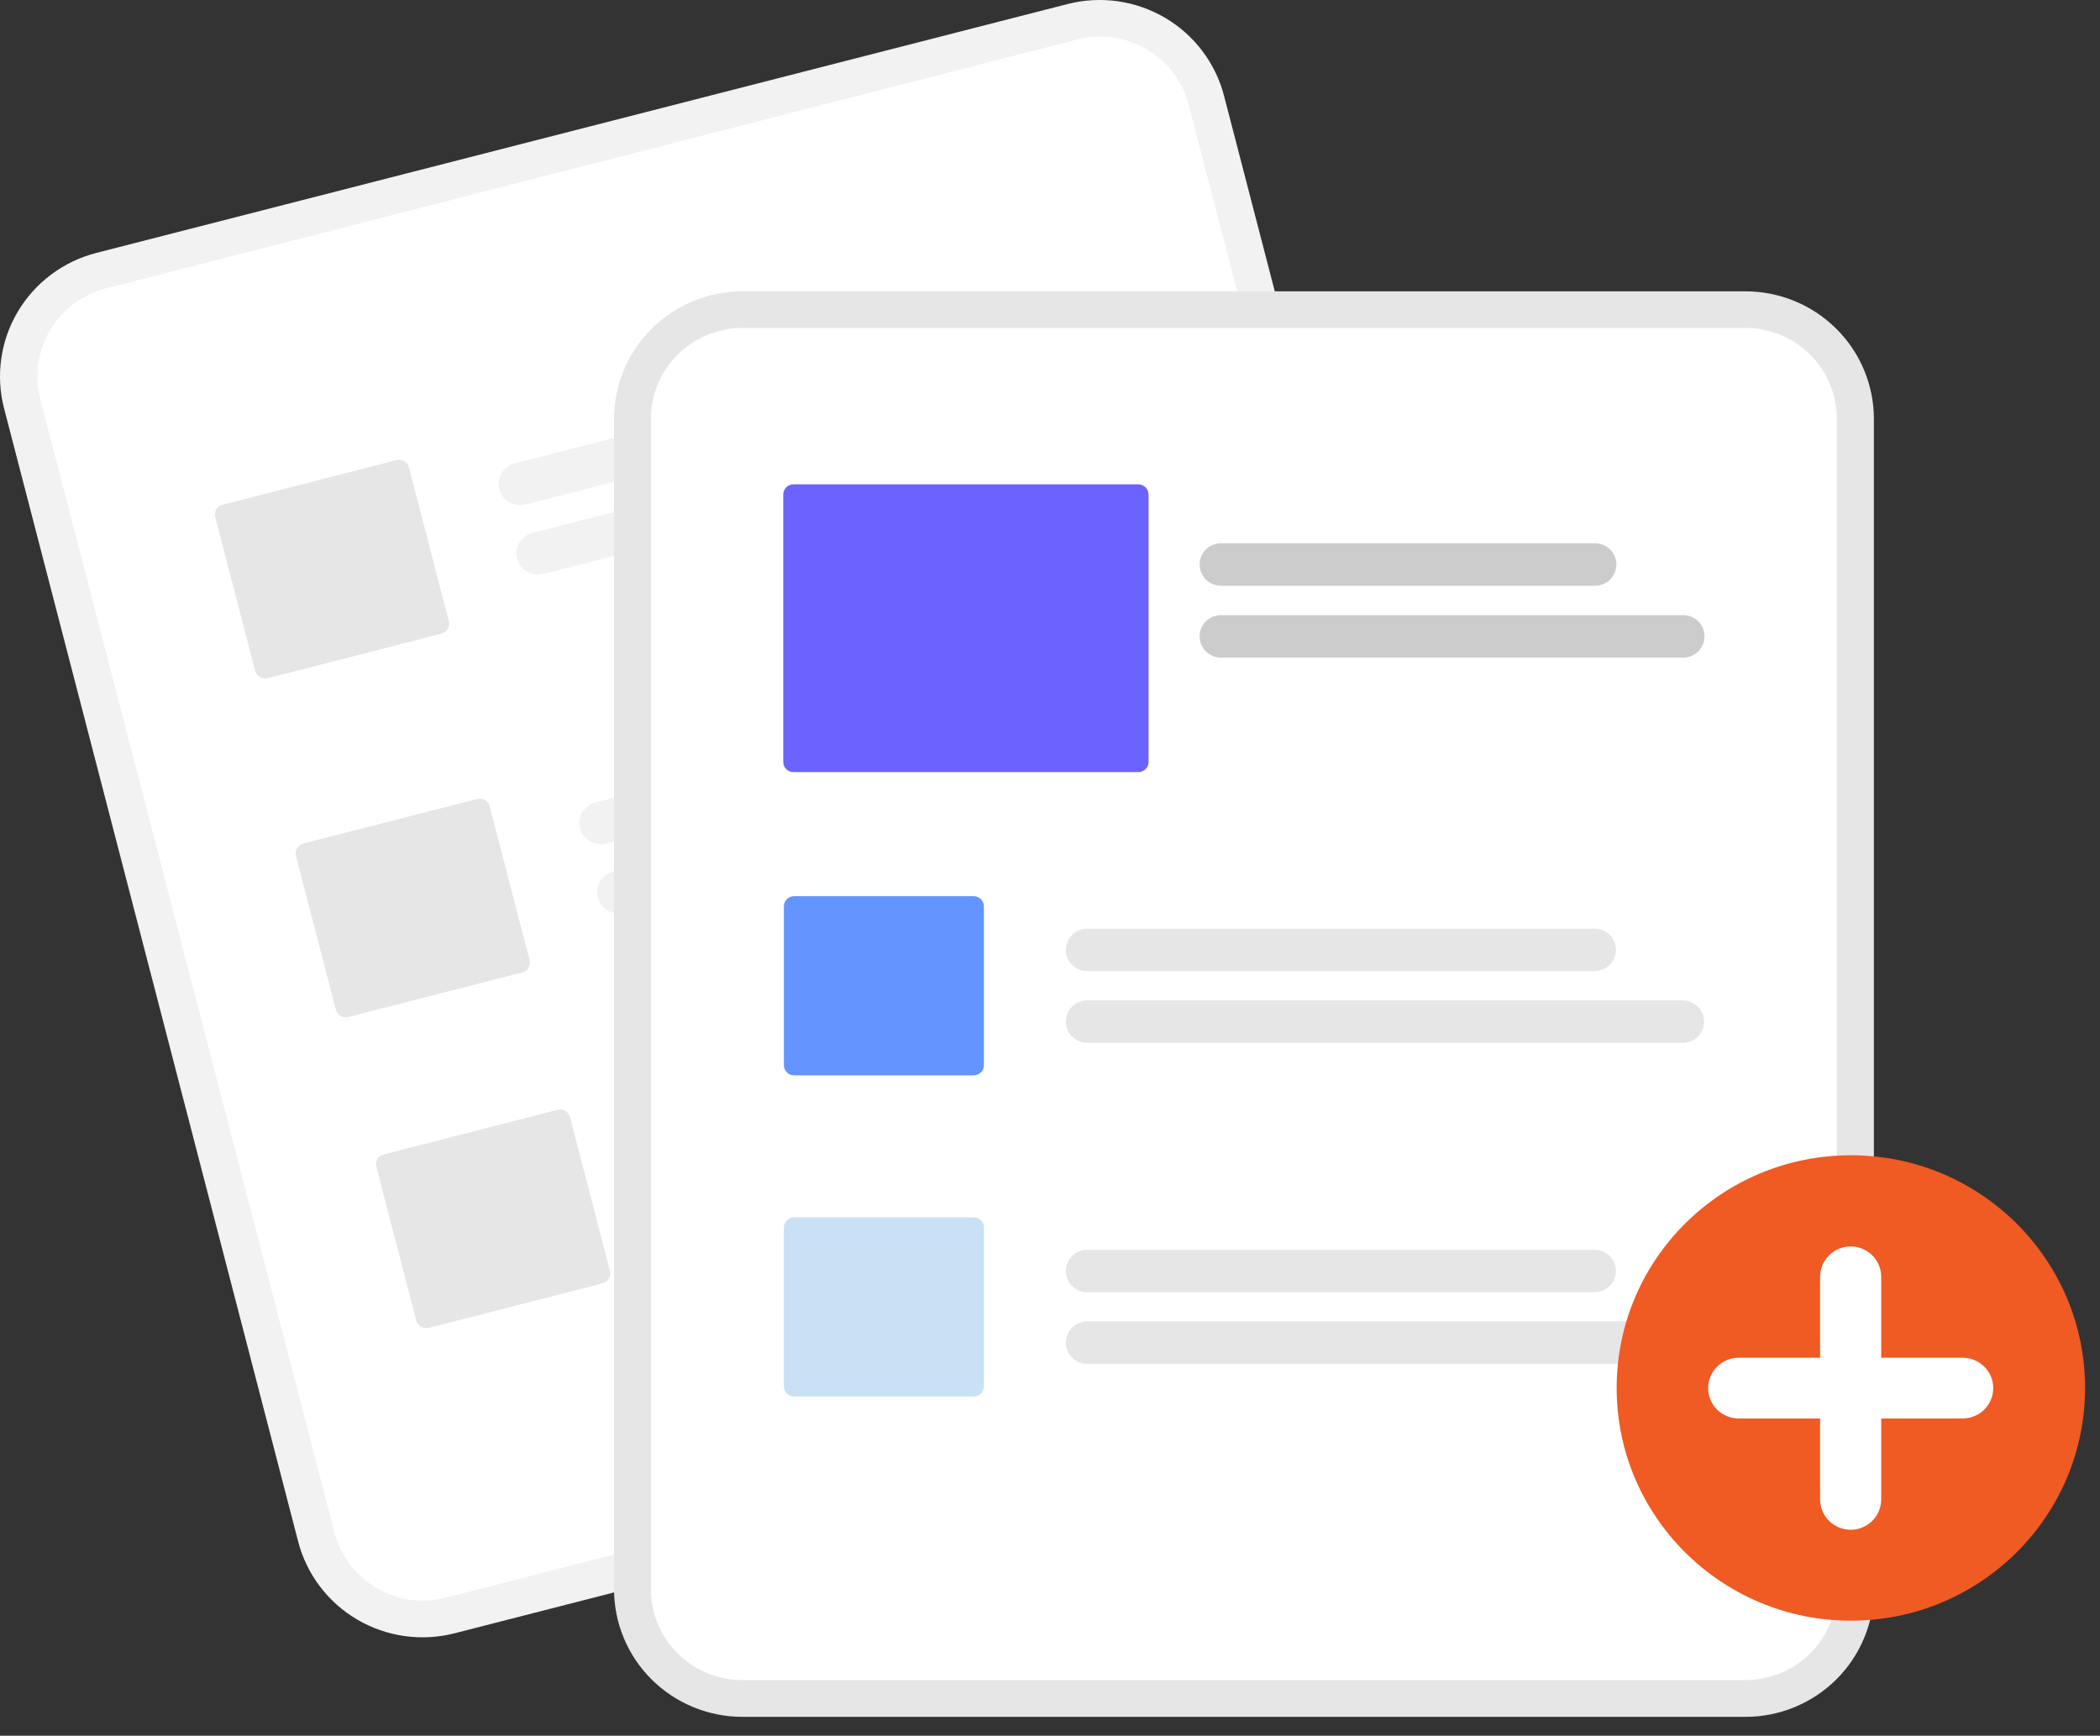<svg width="75" height="62" viewBox="0 0 75 62" fill="none" xmlns="http://www.w3.org/2000/svg">
<rect x="0" y="0" width="75" height="62" fill="#333333" stroke="none"/>
<path d="M38.133 0.143L35.71 0.764L5.86 8.414L3.437 9.035C2.261 9.338 1.254 10.092 0.636 11.132C0.019 12.172 -0.158 13.412 0.144 14.582L10.65 55.069C10.955 56.238 11.713 57.239 12.76 57.852C13.806 58.466 15.055 58.642 16.231 58.342L16.238 58.34L50.921 49.452L50.927 49.45C52.103 49.147 53.11 48.393 53.727 47.353C54.345 46.313 54.522 45.073 54.22 43.903L43.714 3.416C43.409 2.247 42.65 1.246 41.604 0.632C40.558 0.019 39.309 -0.157 38.133 0.143Z" fill="#F2F2F2"/>
<path d="M38.479 1.411L35.609 2.146L6.653 9.567L3.783 10.303C2.946 10.518 2.229 11.055 1.789 11.796C1.35 12.536 1.223 13.42 1.439 14.252L11.944 54.74C12.162 55.572 12.702 56.285 13.447 56.722C14.192 57.159 15.081 57.284 15.919 57.07L15.925 57.069L50.608 48.18L50.615 48.178C51.452 47.963 52.169 47.426 52.609 46.685C53.049 45.945 53.175 45.061 52.96 44.228L42.454 3.741C42.237 2.909 41.696 2.196 40.951 1.759C40.206 1.322 39.317 1.197 38.479 1.411Z" fill="white"/>
<path d="M36.308 13.524L18.762 18.02C18.566 18.07 18.358 18.041 18.184 17.939C18.01 17.837 17.883 17.67 17.833 17.475C17.782 17.281 17.812 17.074 17.914 16.901C18.017 16.727 18.185 16.602 18.381 16.552L35.926 12.055C36.122 12.005 36.33 12.034 36.504 12.137C36.678 12.239 36.805 12.406 36.855 12.6C36.906 12.795 36.876 13.002 36.774 13.175C36.671 13.348 36.503 13.473 36.308 13.524Z" fill="#F2F2F2"/>
<path d="M39.992 15.223L19.399 20.501C19.203 20.551 18.995 20.522 18.821 20.42C18.646 20.317 18.52 20.151 18.47 19.956C18.419 19.761 18.448 19.554 18.551 19.381C18.654 19.208 18.822 19.082 19.018 19.032L39.611 13.755C39.807 13.704 40.015 13.733 40.189 13.836C40.364 13.938 40.49 14.105 40.541 14.299C40.591 14.494 40.562 14.701 40.459 14.874C40.356 15.047 40.188 15.173 39.992 15.223Z" fill="#F2F2F2"/>
<path d="M39.194 25.633L21.649 30.13C21.552 30.155 21.451 30.16 21.352 30.146C21.252 30.133 21.157 30.099 21.071 30.049C20.984 29.998 20.909 29.931 20.849 29.852C20.788 29.772 20.744 29.681 20.72 29.585C20.695 29.488 20.689 29.388 20.703 29.29C20.717 29.191 20.75 29.096 20.801 29.01C20.852 28.924 20.919 28.849 21 28.79C21.08 28.73 21.171 28.686 21.268 28.661L38.813 24.165C38.91 24.14 39.011 24.134 39.11 24.148C39.21 24.162 39.305 24.195 39.392 24.246C39.478 24.296 39.553 24.363 39.613 24.443C39.674 24.523 39.718 24.613 39.743 24.71C39.768 24.806 39.773 24.906 39.759 25.005C39.745 25.104 39.712 25.198 39.661 25.284C39.61 25.37 39.543 25.445 39.462 25.505C39.383 25.565 39.291 25.608 39.194 25.633Z" fill="#F2F2F2"/>
<path d="M42.871 27.325L22.278 32.602C22.181 32.627 22.08 32.633 21.981 32.619C21.881 32.605 21.786 32.572 21.7 32.521C21.613 32.471 21.538 32.404 21.478 32.324C21.417 32.245 21.373 32.154 21.348 32.057C21.323 31.961 21.318 31.861 21.332 31.762C21.346 31.663 21.379 31.569 21.43 31.483C21.481 31.397 21.548 31.322 21.628 31.262C21.709 31.202 21.8 31.159 21.897 31.134L42.49 25.856C42.686 25.806 42.894 25.835 43.068 25.937C43.243 26.039 43.369 26.206 43.419 26.401C43.47 26.596 43.441 26.802 43.338 26.976C43.235 27.149 43.067 27.274 42.871 27.325Z" fill="#F2F2F2"/>
<path d="M15.767 22.634L9.558 24.226C9.464 24.25 9.365 24.235 9.281 24.186C9.197 24.137 9.137 24.058 9.113 23.964L7.687 18.471C7.663 18.378 7.677 18.279 7.727 18.196C7.776 18.113 7.856 18.053 7.95 18.029L14.159 16.437C14.253 16.413 14.353 16.427 14.437 16.476C14.52 16.525 14.581 16.605 14.605 16.698L16.03 22.191C16.054 22.285 16.04 22.384 15.991 22.467C15.942 22.55 15.861 22.61 15.767 22.634Z" fill="#E6E6E6"/>
<path d="M18.65 34.736L12.441 36.327C12.347 36.351 12.247 36.337 12.164 36.288C12.08 36.239 12.02 36.159 11.995 36.066L10.57 30.573C10.546 30.48 10.56 30.381 10.609 30.297C10.659 30.215 10.739 30.154 10.833 30.13L17.042 28.539C17.136 28.515 17.236 28.529 17.319 28.578C17.403 28.627 17.463 28.707 17.488 28.8L18.913 34.293C18.937 34.386 18.923 34.485 18.874 34.568C18.825 34.651 18.744 34.712 18.65 34.736Z" fill="#E6E6E6"/>
<path d="M21.521 45.841L15.312 47.432C15.218 47.456 15.118 47.442 15.035 47.394C14.951 47.344 14.891 47.264 14.867 47.171L13.441 41.678C13.417 41.585 13.431 41.486 13.48 41.403C13.53 41.32 13.61 41.26 13.704 41.236L19.913 39.644C20.007 39.62 20.107 39.634 20.191 39.683C20.274 39.732 20.335 39.812 20.359 39.906L21.784 45.398C21.808 45.492 21.794 45.591 21.745 45.674C21.696 45.757 21.615 45.817 21.521 45.841Z" fill="#E6E6E6"/>
<path d="M62.343 10.406H26.512C25.297 10.408 24.132 10.888 23.273 11.742C22.414 12.595 21.931 13.753 21.93 14.96V56.772C21.931 57.98 22.414 59.137 23.273 59.991C24.132 60.844 25.297 61.325 26.512 61.326H62.343C63.557 61.325 64.722 60.844 65.581 59.991C66.44 59.137 66.923 57.98 66.925 56.772V14.96C66.923 13.753 66.44 12.595 65.581 11.742C64.722 10.888 63.557 10.408 62.343 10.406Z" fill="#E6E6E6"/>
<path d="M62.34 11.715H26.509C25.644 11.716 24.815 12.058 24.203 12.666C23.591 13.274 23.247 14.098 23.246 14.958V56.77C23.247 57.63 23.591 58.454 24.203 59.062C24.815 59.67 25.644 60.012 26.509 60.013H62.34C63.205 60.012 64.034 59.67 64.646 59.062C65.258 58.454 65.602 57.63 65.603 56.77V14.958C65.602 14.098 65.258 13.274 64.646 12.666C64.034 12.058 63.205 11.716 62.34 11.715Z" fill="white"/>
<path d="M56.95 34.688H38.83C38.73 34.689 38.631 34.669 38.538 34.631C38.445 34.593 38.361 34.537 38.29 34.467C38.219 34.396 38.163 34.313 38.125 34.221C38.086 34.129 38.066 34.03 38.066 33.93C38.066 33.831 38.086 33.732 38.125 33.64C38.163 33.548 38.219 33.464 38.29 33.394C38.361 33.323 38.445 33.267 38.538 33.229C38.631 33.191 38.73 33.172 38.83 33.172H56.95C57.152 33.172 57.346 33.252 57.489 33.394C57.632 33.536 57.712 33.729 57.712 33.93C57.712 34.131 57.632 34.324 57.489 34.466C57.346 34.608 57.152 34.688 56.95 34.688Z" fill="#E6E6E6"/>
<path d="M60.097 37.251H38.83C38.73 37.251 38.631 37.232 38.538 37.194C38.445 37.156 38.361 37.1 38.29 37.029C38.219 36.959 38.163 36.875 38.125 36.783C38.086 36.691 38.066 36.592 38.066 36.493C38.066 36.393 38.086 36.294 38.125 36.202C38.163 36.11 38.219 36.027 38.29 35.956C38.361 35.886 38.445 35.83 38.538 35.792C38.631 35.754 38.73 35.734 38.83 35.734H60.097C60.3 35.734 60.494 35.814 60.637 35.956C60.78 36.099 60.86 36.292 60.86 36.493C60.86 36.694 60.78 36.887 60.637 37.029C60.494 37.171 60.3 37.251 60.097 37.251Z" fill="#E6E6E6"/>
<path d="M56.95 46.157H38.83C38.73 46.157 38.631 46.138 38.538 46.1C38.445 46.062 38.361 46.006 38.29 45.935C38.219 45.865 38.163 45.781 38.125 45.689C38.086 45.597 38.066 45.499 38.066 45.399C38.066 45.299 38.086 45.201 38.125 45.109C38.163 45.017 38.219 44.933 38.29 44.862C38.361 44.792 38.445 44.736 38.538 44.698C38.631 44.66 38.73 44.641 38.83 44.641H56.95C57.152 44.641 57.346 44.721 57.489 44.863C57.632 45.005 57.713 45.198 57.713 45.399C57.713 45.6 57.632 45.793 57.489 45.935C57.346 46.077 57.152 46.157 56.95 46.157Z" fill="#E6E6E6"/>
<path d="M60.097 48.716H38.83C38.73 48.716 38.631 48.697 38.538 48.658C38.445 48.62 38.361 48.565 38.29 48.494C38.219 48.424 38.163 48.34 38.125 48.248C38.086 48.156 38.066 48.057 38.066 47.958C38.066 47.858 38.086 47.759 38.125 47.667C38.163 47.575 38.219 47.492 38.29 47.421C38.361 47.351 38.445 47.295 38.538 47.257C38.631 47.219 38.73 47.199 38.83 47.199H60.097C60.198 47.199 60.297 47.219 60.39 47.257C60.482 47.295 60.566 47.351 60.637 47.421C60.708 47.492 60.765 47.575 60.803 47.667C60.841 47.759 60.861 47.858 60.861 47.958C60.861 48.057 60.841 48.156 60.803 48.248C60.765 48.34 60.708 48.424 60.637 48.494C60.566 48.565 60.482 48.62 60.39 48.658C60.297 48.697 60.198 48.716 60.097 48.716Z" fill="#E6E6E6"/>
<path d="M34.774 38.411H28.362C28.265 38.411 28.172 38.373 28.103 38.305C28.035 38.237 27.996 38.144 27.996 38.048V32.375C27.996 32.279 28.035 32.187 28.103 32.118C28.172 32.05 28.265 32.012 28.362 32.012H34.774C34.871 32.012 34.964 32.05 35.033 32.118C35.102 32.187 35.14 32.279 35.14 32.375V38.048C35.14 38.144 35.102 38.237 35.033 38.305C34.964 38.373 34.871 38.411 34.774 38.411Z" fill="#6394FF"/>
<path d="M34.774 49.884H28.362C28.265 49.884 28.172 49.846 28.103 49.778C28.035 49.709 27.996 49.617 27.996 49.52V43.848C27.996 43.752 28.035 43.659 28.103 43.591C28.172 43.523 28.265 43.484 28.362 43.484H34.774C34.871 43.484 34.964 43.523 35.033 43.591C35.102 43.659 35.14 43.752 35.14 43.848V49.52C35.14 49.617 35.102 49.709 35.033 49.778C34.964 49.846 34.871 49.884 34.774 49.884Z" fill="#C8E1F5"/>
<path d="M56.965 20.923H43.607C43.404 20.923 43.21 20.843 43.067 20.701C42.924 20.558 42.844 20.366 42.844 20.165C42.844 19.963 42.924 19.77 43.067 19.628C43.21 19.486 43.404 19.406 43.607 19.406H56.965C57.168 19.406 57.362 19.486 57.505 19.628C57.648 19.77 57.728 19.963 57.728 20.165C57.728 20.366 57.648 20.558 57.505 20.701C57.362 20.843 57.168 20.923 56.965 20.923Z" fill="#CCCCCC"/>
<path d="M60.113 23.489H43.607C43.507 23.489 43.407 23.47 43.315 23.432C43.222 23.393 43.138 23.338 43.067 23.267C42.996 23.197 42.94 23.113 42.902 23.021C42.864 22.929 42.844 22.831 42.844 22.731C42.844 22.631 42.864 22.533 42.902 22.441C42.94 22.349 42.996 22.265 43.067 22.195C43.138 22.124 43.222 22.069 43.315 22.03C43.407 21.992 43.507 21.973 43.607 21.973H60.113C60.316 21.973 60.51 22.052 60.653 22.195C60.796 22.337 60.876 22.53 60.876 22.731C60.876 22.932 60.796 23.125 60.653 23.267C60.51 23.409 60.316 23.489 60.113 23.489Z" fill="#CCCCCC"/>
<path d="M40.654 27.58H28.338C28.241 27.58 28.148 27.542 28.08 27.474C28.011 27.405 27.973 27.313 27.973 27.216V17.664C27.973 17.568 28.011 17.476 28.08 17.407C28.148 17.339 28.241 17.301 28.338 17.301H40.654C40.751 17.301 40.844 17.339 40.913 17.407C40.981 17.476 41.02 17.568 41.02 17.664V27.216C41.02 27.313 40.981 27.405 40.913 27.474C40.844 27.542 40.751 27.58 40.654 27.58Z" fill="#6C63FF"/>
<path d="M66.103 57.891C70.722 57.891 74.467 54.169 74.467 49.578C74.467 44.987 70.722 41.266 66.103 41.266C61.483 41.266 57.738 44.987 57.738 49.578C57.738 54.169 61.483 57.891 66.103 57.891Z" fill="#F05A23"/>
<path d="M70.096 48.499H67.186V45.608C67.186 45.32 67.072 45.044 66.867 44.841C66.662 44.638 66.385 44.523 66.095 44.523C65.806 44.523 65.528 44.638 65.324 44.841C65.119 45.044 65.004 45.32 65.004 45.608V48.499H62.095C61.806 48.499 61.528 48.613 61.324 48.817C61.119 49.02 61.004 49.296 61.004 49.583C61.004 49.871 61.119 50.147 61.324 50.35C61.528 50.553 61.806 50.668 62.095 50.668H65.004V53.559C65.004 53.847 65.119 54.122 65.324 54.326C65.528 54.529 65.806 54.643 66.095 54.643C66.385 54.643 66.662 54.529 66.867 54.326C67.072 54.122 67.186 53.847 67.186 53.559V50.668H70.096C70.385 50.668 70.663 50.553 70.867 50.35C71.072 50.147 71.187 49.871 71.187 49.583C71.187 49.296 71.072 49.02 70.867 48.817C70.663 48.613 70.385 48.499 70.096 48.499Z" fill="white"/>
</svg>
